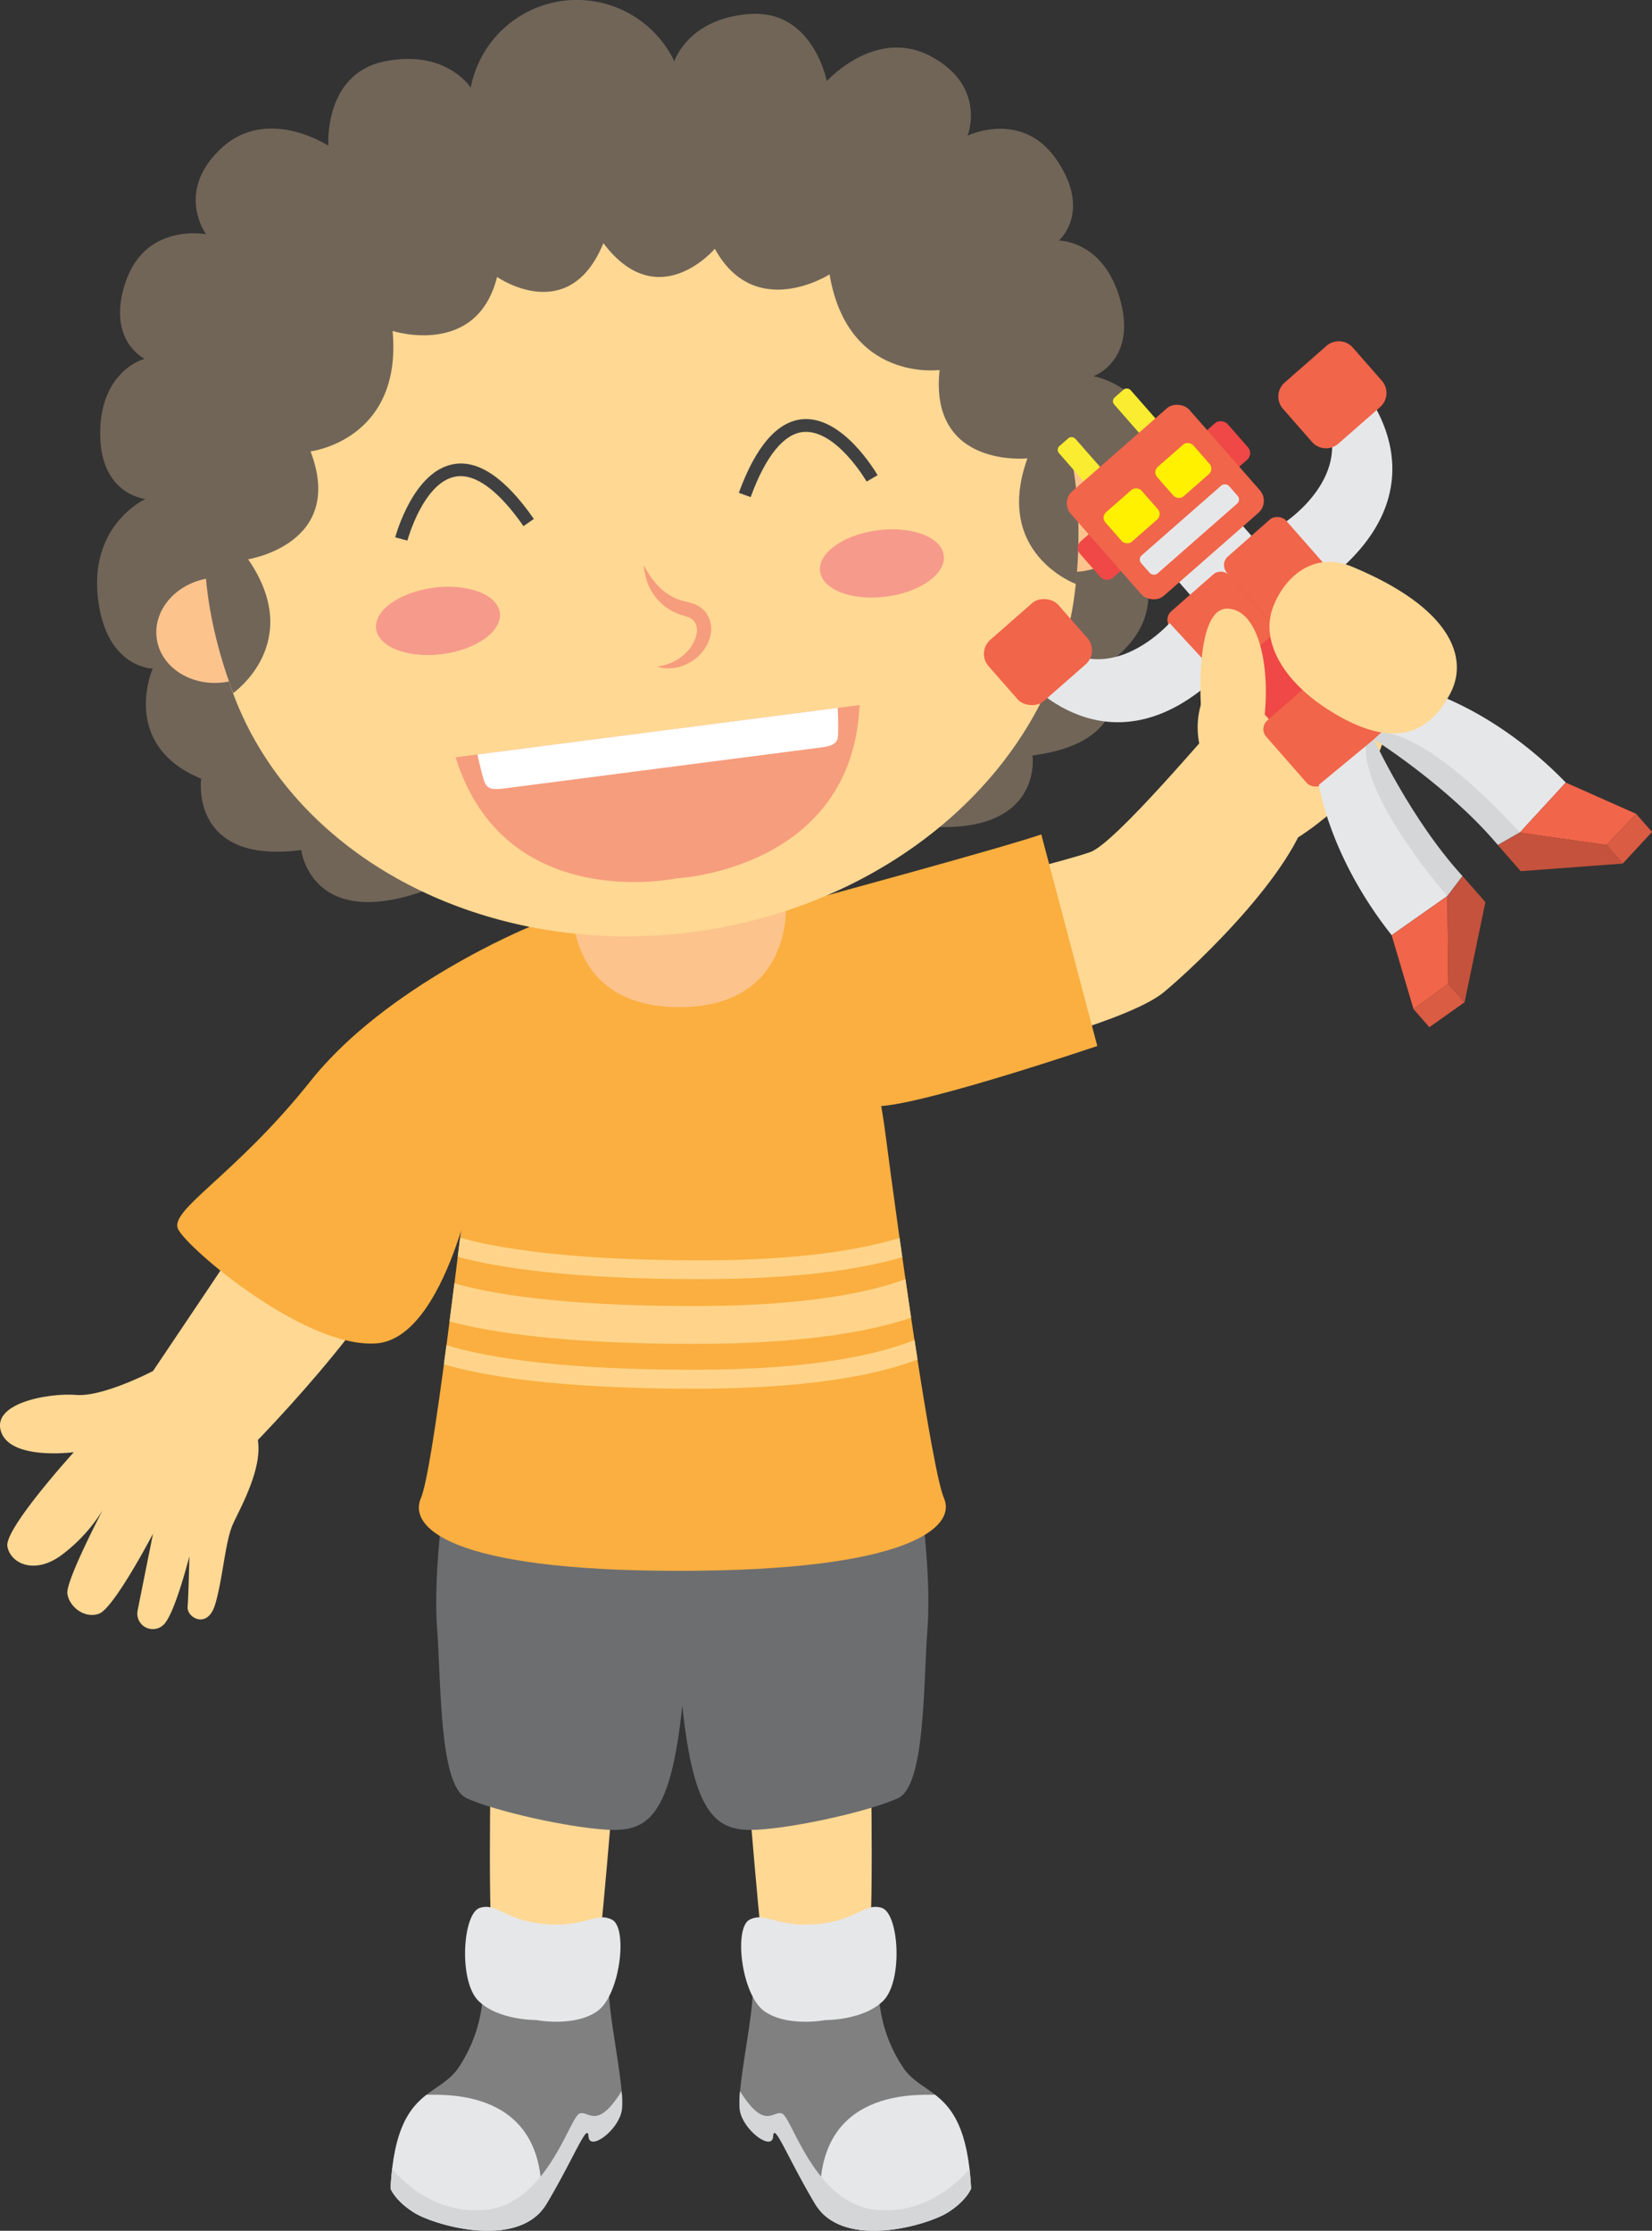 <svg id="OBJECTS" xmlns="http://www.w3.org/2000/svg" viewBox="0 0 516.2 697.01"><rect x="0" y="0" width="516.2" height="697.01" fill="#333333" stroke="none"/><defs><style>.cls-1{fill:gray;}.cls-2{fill:#ffd893;}.cls-3{fill:#e6e7e8;}.cls-4{fill:#d4d6d7;}.cls-5{fill:#6d6e70;}.cls-6{fill:#faaf40;}.cls-7{fill:#fcc38c;}.cls-8{fill:#716558;}.cls-9{fill:#f69d7d;}.cls-10{fill:#fff;}.cls-11{fill:#f69a8b;}.cls-12{fill:#404041;}.cls-13{fill:#f1654a;}.cls-14{fill:#ef4846;}.cls-15{fill:#f9ec31;}.cls-16{fill:#fff100;}.cls-17{fill:#da5c43;}.cls-18{fill:#c5523c;}.cls-19{fill:#ffd48a;}</style></defs><title>boy</title><path class="cls-1" d="M318.78,720.29a45.58,45.58,0,0,1-7.39,19.89c-6.55,9.57-19.62,6.17-21.21,37.73,0,0,1.39,3.83,7.49,7.6s32.62,11.84,41.38-3,12.7-25.61,13-20.87,9.6-2.11,10.42-8.48-3.42-25.35-4-35.29S319.18,703.73,318.78,720.29Z" transform="translate(-168.14 -94.1)"/><path class="cls-2" d="M321.56,642.09S320.15,703.32,323,710s29.36,9.56,31,2.77,6.41-67.23,6.41-67.23Z" transform="translate(-168.14 -94.1)"/><path class="cls-3" d="M359.33,693.87c-5.11-2.51-8.38,2.55-20.88,1.43s-14.82-6.69-20.29-5.12-6.79,22.76-.61,29,18.21,6.09,18.21,6.09,11.81,2.29,19-2.76S364.43,696.39,359.33,693.87Z" transform="translate(-168.14 -94.1)"/><path class="cls-3" d="M301.43,748.6c-5.29,4.12-10.3,10.52-11.25,29.31,0,0,1.39,3.83,7.49,7.6,5.7,3.52,29.23,10.79,39.44-.35C340.5,747.25,308.78,748.59,301.43,748.6Z" transform="translate(-168.14 -94.1)"/><path class="cls-4" d="M339.05,782.53c8.76-14.82,12.7-25.61,13-20.87s9.6-2.11,10.42-8.48a30.25,30.25,0,0,0-.1-5.7c-7.76,12.46-10.32,5.88-13.15,7-3.08,1.21-10.19,28.06-29.19,30.07-15.64,1.66-26.13-8.95-29.36-12.77-.22,1.89-.4,3.92-.51,6.14,0,0,1.39,3.83,7.49,7.6S330.29,797.35,339.05,782.53Z" transform="translate(-168.14 -94.1)"/><path class="cls-1" d="M443,720.29a45.58,45.58,0,0,0,7.39,19.89c6.55,9.57,19.62,6.17,21.21,37.73,0,0-1.39,3.83-7.49,7.6s-32.62,11.84-41.38-3-12.7-25.61-13-20.87-9.6-2.11-10.42-8.48,3.42-25.35,4-35.29S442.56,703.73,443,720.29Z" transform="translate(-168.14 -94.1)"/><path class="cls-2" d="M440.18,642.09s1.41,61.23-1.45,67.93-29.36,9.56-31,2.77-6.41-67.23-6.41-67.23Z" transform="translate(-168.14 -94.1)"/><path class="cls-3" d="M402.41,693.87c5.11-2.51,8.38,2.55,20.88,1.43s14.82-6.69,20.29-5.12,6.79,22.76.61,29S426,725.28,426,725.28s-11.81,2.29-19-2.76S397.31,696.39,402.41,693.87Z" transform="translate(-168.14 -94.1)"/><path class="cls-3" d="M460.31,748.6c5.29,4.12,10.3,10.52,11.25,29.31,0,0-1.39,3.83-7.49,7.6-5.7,3.52-29.23,10.79-39.44-.35C421.24,747.25,453,748.59,460.31,748.6Z" transform="translate(-168.14 -94.1)"/><path class="cls-4" d="M422.69,782.53c-8.76-14.82-12.7-25.61-13-20.87s-9.6-2.11-10.42-8.48a30.25,30.25,0,0,1,.1-5.7c7.76,12.46,10.32,5.88,13.15,7,3.08,1.21,10.19,28.06,29.19,30.07,15.64,1.66,26.13-8.95,29.36-12.77.22,1.89.4,3.92.51,6.14,0,0-1.39,3.83-7.49,7.6S431.45,797.35,422.69,782.53Z" transform="translate(-168.14 -94.1)"/><path class="cls-5" d="M455.34,559.24l-74,4.61-74-4.61s-3.94,25.65-2.63,43.41.66,49.34,9.21,53.29,31.57,9.2,44.07,9.86,19.72-3.94,23.35-38.81c3.62,34.87,10.84,39.47,23.34,38.81s35.52-5.92,44.07-9.86,7.89-35.53,9.21-53.29S455.34,559.24,455.34,559.24Z" transform="translate(-168.14 -94.1)"/><path class="cls-2" d="M543.06,327.21S538,309.93,555.3,299.87s46.54-.62,46.1,19.31-27.65,36.56-27.65,36.56S537.63,349.13,543.06,327.21Z" transform="translate(-168.14 -94.1)"/><path class="cls-2" d="M473.93,369.7s27-6.58,34.87-9.36,37.75-38.57,40.9-41.6,30.36,5.56,27.95,25.48-35.31,51.16-45.83,59.88-50,18.49-50,18.49Z" transform="translate(-168.14 -94.1)"/><path class="cls-6" d="M423.79,374.62s57.88-15.71,69.72-19.8l17.5,66.1s-51.89,17.6-67.42,18.76S423.79,374.62,423.79,374.62Z" transform="translate(-168.14 -94.1)"/><path class="cls-6" d="M463.11,562.22c-3.85-8.88-13.9-79.93-18.38-114.46s-20.94-73.14-20.94-73.14l-43.4-3.16L337,374.62s-16.45,38.61-20.93,73.14-12.56,105.58-16.42,114.46,8.48,22.69,80.76,22.69S467,571.1,463.11,562.22Z" transform="translate(-168.14 -94.1)"/><path class="cls-7" d="M413.69,377.59l-33.3-13.7-33.3,13.7s-1.81,31.2,33.3,31.2S413.69,377.59,413.69,377.59Z" transform="translate(-168.14 -94.1)"/><path class="cls-2" d="M256.86,461.43s-46.28,69.34-50.47,75.05,22.47,26.54,32.18,17.65,48.7-49.62,57.31-72.6Z" transform="translate(-168.14 -94.1)"/><path class="cls-2" d="M215.67,522.61s-15.31,8-23.74,7.34-26.5,2.46-23.45,11.5,22.74,6.38,22.74,6.38-21.82,24-20.77,29.48,8.7,8.9,17.1,2.54A50.75,50.75,0,0,0,200.19,566s-11.51,22-11,26,5.2,7.92,9.85,6.32,16.91-25,16.91-25-3.82,19-4.82,24.05a4.84,4.84,0,0,0,8.81,3.55c3.29-4.46,7.37-20.54,7.37-20.54s-.26,12.42-.55,15.78,6.18,7.11,8.56-.61,3.15-19.63,5.53-25.07,11.8-21.3,6.43-30.56S219.83,520.62,215.67,522.61Z" transform="translate(-168.14 -94.1)"/><path class="cls-8" d="M532,237.15c-3.58-22.42-22.17-25.5-22.17-25.5s13.52-4.88,8.39-23.69S499,169.28,499,169.28s10.31-8.86-.53-25-28-7.78-28-7.78,6.11-15.25-11.28-24.7-32.7,7.67-32.7,7.67-4.22-22.17-23.75-21-23.89,14.79-23.89,14.79a33.77,33.77,0,0,0-63.62,8.23s-7.68-12.08-26.87-8.22-17.61,26.37-17.61,26.37-19.16-12.66-33.58.9-4.62,26.76-4.62,26.76-18.67-3.69-25.06,14.64,5.84,24.28,5.84,24.28-13.71,3.46-13.88,23S213.62,250,213.62,250s-17.19,7.71-14.94,30.3S215.86,303,215.86,303,205.37,326.82,231,337.4c0,0-3.74,26.88,31.28,22.29,0,0,2.89,24.65,37,13.25s76.39-34.77,76.39-34.77,46.88,11.84,82.73,14.19,32.37-22.23,32.37-22.23c35-4.47,24.58-29.52,24.58-29.52,22.09-16.75,5.88-37.15,5.88-37.15S535.6,259.57,532,237.15Z" transform="translate(-168.14 -94.1)"/><path class="cls-7" d="M523,253.87c1.17,9-6.36,17.39-16.81,18.74s-19.86-4.85-21-13.85S491.54,241.37,502,240,521.85,244.87,523,253.87Z" transform="translate(-168.14 -94.1)"/><path class="cls-7" d="M254.9,288.56c1.16,9-6.37,17.39-16.81,18.74s-19.87-4.85-21-13.85,6.36-17.39,16.81-18.74S253.73,279.56,254.9,288.56Z" transform="translate(-168.14 -94.1)"/><ellipse class="cls-2" cx="369.86" cy="272.3" rx="135.18" ry="113.96" transform="translate(-200.02 -44.39) rotate(-7.37)"/><path class="cls-9" d="M369.33,270.73a21.08,21.08,0,0,0,1.05,1.91,26.66,26.66,0,0,0,3.28,4.39,20.37,20.37,0,0,0,2.62,2.29,17.54,17.54,0,0,0,3.26,1.85c.6.25,1.23.44,1.85.65l1,.21.49.13.75.21,1.11.34a4.81,4.81,0,0,1,.59.21l.76.41a9.18,9.18,0,0,1,1.43.92c.39.37.77.76,1.14,1.16a8.8,8.8,0,0,1,1.68,5.93,11.47,11.47,0,0,1-1.8,5.12,13.77,13.77,0,0,1-6.91,5.61l-.88.34-.88.19c-.58.1-1.11.23-1.62.28a18.23,18.23,0,0,1-2.61,0c-1.43-.25-2.19-.44-2.19-.44s.81-.2,2.12-.47c.66-.14,1.41-.51,2.27-.76.42-.17.84-.43,1.28-.65l.68-.34.65-.46a14.6,14.6,0,0,0,2.56-2.22,12.21,12.21,0,0,0,2-3,9,9,0,0,0,.91-3.43,4.39,4.39,0,0,0-.86-2.84,4.79,4.79,0,0,1-.48-.53c-.17-.17-.37-.22-.53-.37l-.24-.21a2.39,2.39,0,0,0-.49-.19l-1.1-.38-.27-.1h0l.21.06h0l-.08,0-.15-.05-.62-.18-1.22-.4c-.78-.35-1.55-.68-2.28-1.08a15.56,15.56,0,0,1-3.72-2.9,16,16,0,0,1-2.48-3.29,17.45,17.45,0,0,1-2-5.62A11.36,11.36,0,0,1,369.33,270.73Z" transform="translate(-168.14 -94.1)"/><path class="cls-9" d="M373.61,322.55l63.12-8.16c-2.29,51.53-57.17,54.15-57.17,54.15S325.83,380,310.5,330.72Z" transform="translate(-168.14 -94.1)"/><path class="cls-10" d="M325.44,340.48c-2.69.34-4.68.35-5.67-1.51-.65-1.24-1.77-6.05-2.45-9.13l56.29-7.29,56.29-7.28c.14,3.15.28,8.09,0,9.46-.48,2-2.41,2.55-5.1,2.9l-49.66,6.42Z" transform="translate(-168.14 -94.1)"/><path class="cls-11" d="M424.39,272.65c.74,5.73,10,9.25,20.65,7.87s18.72-7.14,18-12.87-10-9.25-20.66-7.87S423.65,266.92,424.39,272.65Z" transform="translate(-168.14 -94.1)"/><path class="cls-11" d="M285.67,290.6c.74,5.73,10,9.25,20.66,7.87s18.71-7.14,18-12.87-10-9.25-20.66-7.87S284.93,284.87,285.67,290.6Z" transform="translate(-168.14 -94.1)"/><path class="cls-12" d="M295.44,263l-3.81-1c.23-.84,5.7-20.7,18.25-22.88,7.79-1.38,16.23,4.4,25.07,17.12l-3.24,2.25c-7.78-11.18-15.1-16.54-21.15-15.49C300.48,244.67,295.49,262.76,295.44,263Z" transform="translate(-168.14 -94.1)"/><path class="cls-12" d="M402.69,249.43,399,248.08c5.32-14.56,12-22.28,19.89-23,12.67-1.06,23,16.73,23.47,17.49l-3.42,2c-.09-.16-9.49-16.3-19.72-15.51C413.07,229.59,407.37,236.63,402.69,249.43Z" transform="translate(-168.14 -94.1)"/><path class="cls-8" d="M353.29,144.26S193,182.17,241,310.65c0,0,22.63-15.74,4.67-41.81,0,0,30.56-4.73,19.51-33.7,0,0,28.74-3.5,25.64-37.64,0,0,26.31,8.49,32.64-16.87,0,0,22.46,15.76,33.22-10.55,17.11,22.71,34.82,1.75,34.82,1.75,12.58,22.91,35.85,8,35.85,8,5.7,33.8,34.38,29.87,34.38,29.87-3.31,30.82,27.45,27.62,27.45,27.62-10.74,29.78,15.16,39.25,15.16,39.25C517.93,140.14,353.29,144.26,353.29,144.26Z" transform="translate(-168.14 -94.1)"/><path class="cls-3" d="M570.08,257s22-14.77,11.46-33.83l10.86-9.53s29,30.34-8,60.5Z" transform="translate(-168.14 -94.1)"/><path class="cls-13" d="M575.78,204.72h17.36a5.83,5.83,0,0,1,5.83,5.83v13.77a5.82,5.82,0,0,1-5.82,5.82H575.78a5.83,5.83,0,0,1-5.83-5.83V210.55A5.83,5.83,0,0,1,575.78,204.72Z" transform="translate(999.12 -98.54) rotate(138.75)"/><rect class="cls-14" x="556.45" y="281.78" width="41.08" height="40.03" transform="translate(-223.94 361.21) rotate(-41.25)"/><rect class="cls-3" x="534.91" y="262.51" width="26.57" height="13.28" rx="3.04" transform="translate(-209.56 334.13) rotate(-41.25)"/><rect class="cls-14" x="507.27" y="259.14" width="12.06" height="15.21" rx="2.76" transform="translate(-216.64 310.47) rotate(-41.24)"/><rect class="cls-14" x="544.34" y="226.64" width="12.06" height="15.21" rx="2.76" transform="translate(-185.98 326.96) rotate(-41.26)"/><rect class="cls-15" x="502.73" y="230.14" width="6.82" height="16.96" rx="1.56" transform="translate(-199.8 299.04) rotate(-41.27)"/><rect class="cls-15" x="520.01" y="214.98" width="6.82" height="16.96" rx="1.56" transform="translate(-185.59 306.44) rotate(-41.25)"/><rect class="cls-13" x="507.62" y="229.27" width="49.29" height="43.42" rx="5" transform="translate(-201.53 319.12) rotate(-41.25)"/><rect class="cls-16" x="514.22" y="249.16" width="15.03" height="12.24" rx="2.25" transform="translate(-206.98 313.25) rotate(-41.25)"/><rect class="cls-16" x="530.38" y="234.98" width="15.03" height="12.24" rx="2.25" transform="translate(-193.62 320.39) rotate(-41.25)"/><rect class="cls-3" x="521.52" y="255.8" width="36.53" height="7.52" rx="1.72" transform="translate(-205.32 326.2) rotate(-41.25)"/><rect class="cls-13" x="537.1" y="276.04" width="24.65" height="26.39" rx="3.57" transform="translate(-222.5 339.92) rotate(-41.25)"/><rect class="cls-13" x="555.63" y="259.79" width="24.65" height="26.39" rx="3.57" transform="matrix(0.75, -0.66, 0.66, 0.75, -207.19, 348.11)"/><rect class="cls-13" x="563.88" y="301.74" width="50.34" height="26.39" rx="3.57" transform="translate(-229.61 372.42) rotate(-41.25)"/><path class="cls-4" d="M597.45,325.12s11.5,25.05,27.68,42.71l-4.74,6.26s-28.56-26.2-25.51-46.85Z" transform="translate(-168.14 -94.1)"/><path class="cls-3" d="M580.26,339.3s3.16,22.33,22.73,47l17.4-12.23s-26-29.44-25.51-46.85Z" transform="translate(-168.14 -94.1)"/><polygon class="cls-13" points="434.85 292.22 441.68 315.3 452.56 307.38 452.25 279.99 434.85 292.22"/><polygon class="cls-17" points="441.68 315.3 446.63 320.95 457.63 313.16 452.56 307.38 441.68 315.3"/><polygon class="cls-18" points="457.63 313.16 464.14 281.88 457 273.73 452.25 279.99 452.56 307.38 457.63 313.16"/><path class="cls-4" d="M597.45,325.12s23.33,14.68,38.72,33l6.82-3.89s-22.24-31.73-43.11-31.4Z" transform="translate(-168.14 -94.1)"/><path class="cls-3" d="M613.74,309.93s21.73,6.06,43.66,28.68L643,354.26s-25.78-29.66-43.11-31.4Z" transform="translate(-168.14 -94.1)"/><polygon class="cls-13" points="489.26 244.51 511.25 254.29 501.98 264.05 474.86 260.16 489.26 244.51"/><polygon class="cls-17" points="511.25 254.29 516.2 259.94 507.05 269.83 501.98 264.05 511.25 254.29"/><polygon class="cls-18" points="507.05 269.83 475.18 272.2 468.04 264.05 474.86 260.16 501.98 264.05 507.05 269.83"/><path class="cls-3" d="M533.6,288.77s-17.51,19.85-35,6.94l-10.87,9.52s26.29,32.74,61-.05Z" transform="translate(-168.14 -94.1)"/><rect class="cls-13" x="477.96" y="285.14" width="29.01" height="25.42" rx="5.83" transform="translate(-242.31 304.52) rotate(-41.25)"/><path class="cls-2" d="M590.69,271.19c-12-5-21.31,3-24.93,13.08s3,23.75,21.28,33.88,28.28,3.93,34.22-7.27S621.65,284.06,590.69,271.19Z" transform="translate(-168.14 -94.1)"/><path class="cls-2" d="M543.37,314.33s-1.91-30.18,8.27-30.06,13.9,19.7,11.18,37S541.77,326.29,543.37,314.33Z" transform="translate(-168.14 -94.1)"/><path class="cls-6" d="M333.33,383.83s-44.4,18.18-68.08,47.95-44.4,40.34-41.44,46.4,39.54,37.15,61.81,35.67,31.7-55.31,31.7-55.31Z" transform="translate(-168.14 -94.1)"/><path class="cls-19" d="M452.83,505.82c-.6-4-1.19-8-1.77-12.05-10.73,4-30.57,8.41-66.09,8.41-42.84,0-64.68-4.14-74.85-7.11-.5,4-1,8-1.52,11.89C321,510.32,343.9,514,385,514,419,514,439.94,510.18,452.83,505.82Z" transform="translate(-168.14 -94.1)"/><path class="cls-19" d="M307.64,514.37c-.27,2-.53,4-.8,6C318,523.72,340.9,528,385,528c36.7,0,57.83-4.52,69.85-9.12-.31-2-.63-4-.94-6.11-10.8,4.39-31.28,9.31-68.91,9.31C339.69,522.11,317.5,517.5,307.64,514.37Z" transform="translate(-168.14 -94.1)"/><path class="cls-19" d="M311.9,480.82q-.36,3-.74,5.95c11.93,3.26,34.58,7,75.79,7,30.64,0,50.42-3.15,63.12-6.86q-.44-3-.85-6c-11.9,3.63-31.26,7-62.27,7C344.88,487.87,322.75,483.9,311.9,480.82Z" transform="translate(-168.14 -94.1)"/></svg>